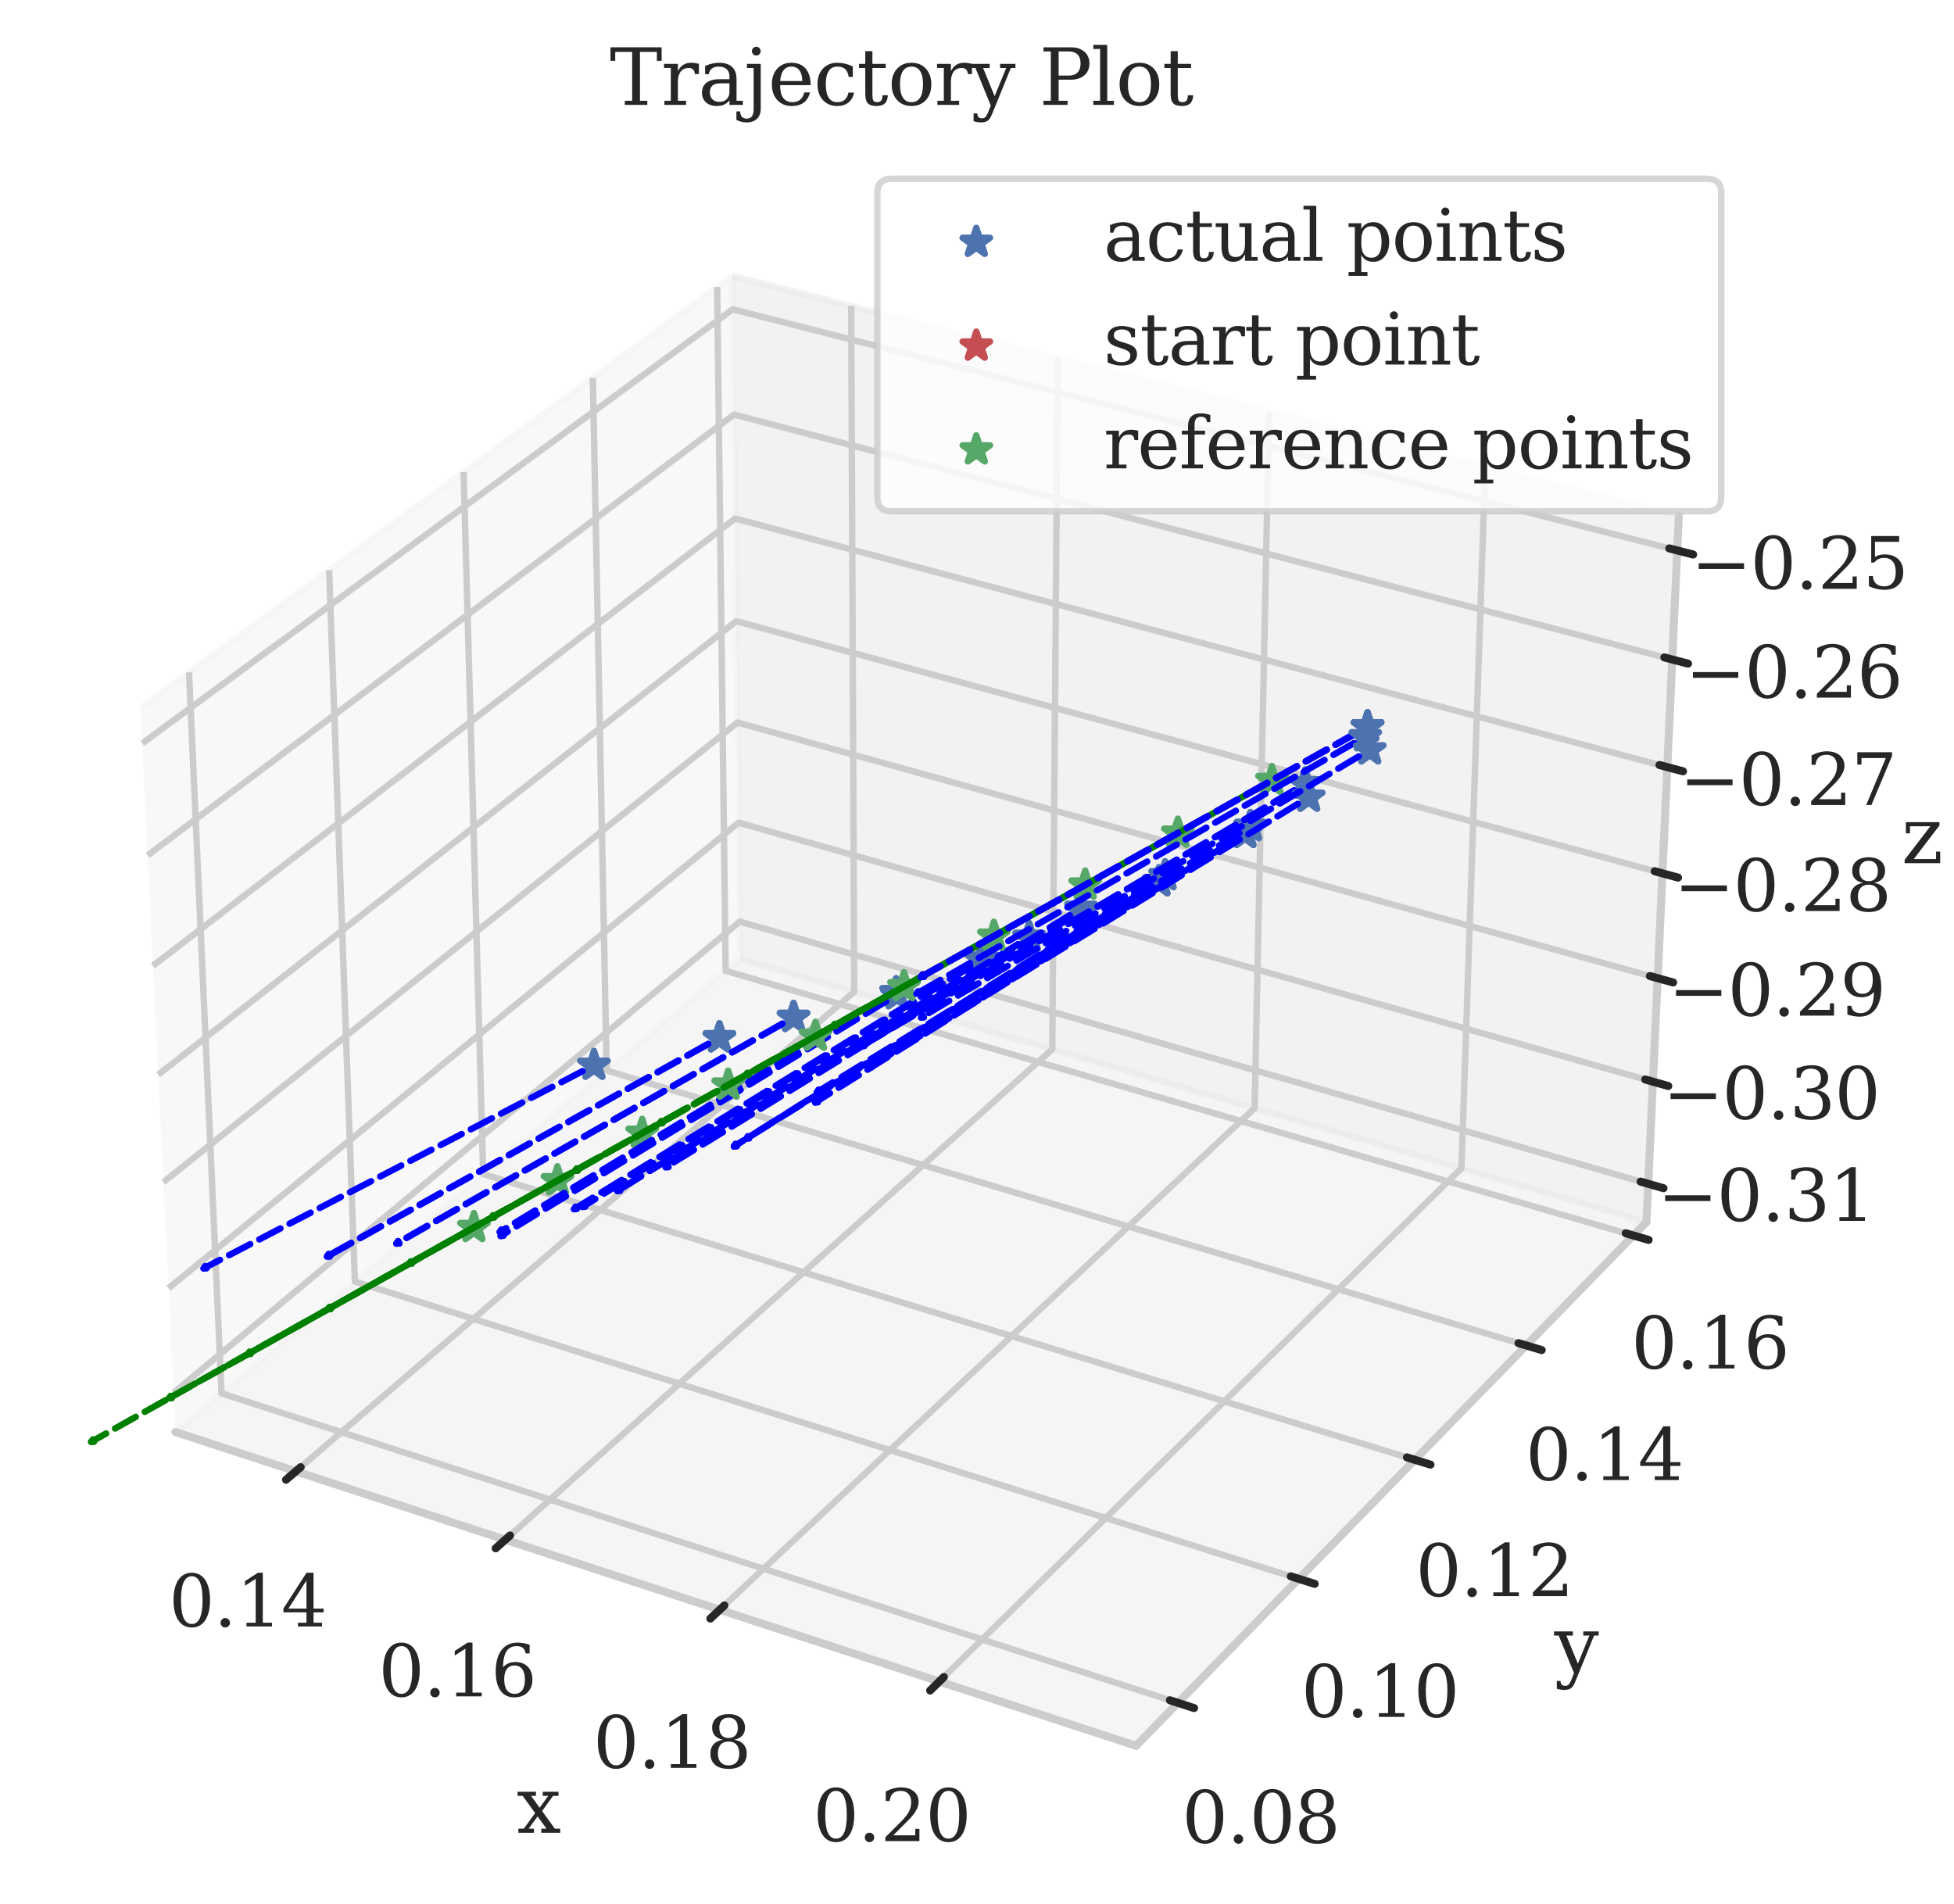 <?xml version="1.0" encoding="utf-8" standalone="no"?>
<!DOCTYPE svg PUBLIC "-//W3C//DTD SVG 1.1//EN"
  "http://www.w3.org/Graphics/SVG/1.1/DTD/svg11.dtd">
<svg xmlns:xlink="http://www.w3.org/1999/xlink" width="304.035pt" height="296.209pt" viewBox="0 0 304.035 296.209" xmlns="http://www.w3.org/2000/svg" version="1.1">
 <defs>
  <style type="text/css">*{stroke-linejoin: round; stroke-linecap: butt}</style>
 </defs>
 <g id="figure_1">
  <g id="patch_1">
   <path d="M 0 296.209 
L 304.035 296.209 
L 304.035 0 
L 0 0 
z
" style="fill: #ffffff"/>
  </g>
  <g id="patch_2">
   <path d="M 7.2 288.43 
L 273.312 288.43 
L 273.312 22.318 
L 7.2 22.318 
z
" style="fill: #ffffff"/>
  </g>
  <g id="pane3d_1">
   <g id="patch_3">
    <path d="M 27.293 222.815 
L 115.172 149.154 
L 113.951 42.92 
L 21.866 110.119 
" style="fill: #f2f2f2; opacity: 0.5; stroke: #f2f2f2; stroke-linejoin: miter"/>
   </g>
  </g>
  <g id="pane3d_2">
   <g id="patch_4">
    <path d="M 115.172 149.154 
L 256.186 190.141 
L 261.219 80.248 
L 113.951 42.92 
" style="fill: #e6e6e6; opacity: 0.5; stroke: #e6e6e6; stroke-linejoin: miter"/>
   </g>
  </g>
  <g id="pane3d_3">
   <g id="patch_5">
    <path d="M 27.293 222.815 
L 176.775 271.636 
L 256.186 190.141 
L 115.172 149.154 
" style="fill: #ececec; opacity: 0.5; stroke: #ececec; stroke-linejoin: miter"/>
   </g>
  </g>
  <g id="axis3d_1">
   <g id="line2d_1">
    <path d="M 27.293 222.815 
L 176.775 271.636 
" style="fill: none; stroke: #cccccc; stroke-width: 1.25; stroke-linecap: round"/>
   </g>
   <g id="text_1">
    <!-- x -->
    <g style="fill: #262626" transform="translate(80.389 285.166) scale(0.12 -0.12)">
     <defs>
      <path id="DejaVuSerif-78" d="M 1863 2028 
L 2559 2988 
L 2113 2988 
L 2113 3322 
L 3391 3322 
L 3391 2988 
L 2950 2988 
L 2059 1759 
L 3097 331 
L 3531 331 
L 3531 0 
L 1997 0 
L 1997 331 
L 2419 331 
L 1697 1325 
L 972 331 
L 1403 331 
L 1403 0 
L 141 0 
L 141 331 
L 581 331 
L 1497 1594 
L 488 2988 
L 78 2988 
L 78 3322 
L 1563 3322 
L 1563 2988 
L 1166 2988 
L 1863 2028 
z
" transform="scale(0.016)"/>
     </defs>
     <use xlink:href="#DejaVuSerif-78"/>
    </g>
   </g>
   <g id="Line3DCollection_1">
    <path d="M 46.024 228.933 
L 132.911 154.309 
L 132.442 47.607 
" style="fill: none; stroke: #cccccc"/>
    <path d="M 78.617 239.578 
L 163.729 163.267 
L 164.59 55.756 
" style="fill: none; stroke: #cccccc"/>
    <path d="M 111.982 250.475 
L 195.217 172.419 
L 197.469 64.089 
" style="fill: none; stroke: #cccccc"/>
    <path d="M 146.149 261.634 
L 227.397 181.773 
L 231.101 72.614 
" style="fill: none; stroke: #cccccc"/>
   </g>
   <g id="xtick_1">
    <g id="line2d_2">
     <path d="M 143.852 151.778 
" clip-path="url(#p10fdcef86d)" style="fill: none; stroke: #cccccc; stroke-linecap: round"/>
    </g>
    <g id="line2d_3">
     <path d="M 46.781 228.283 
L 44.508 230.236 
" style="fill: none; stroke: #262626; stroke-width: 1.25; stroke-linecap: round"/>
    </g>
    <g id="text_2">
     <!-- 0.14 -->
     <g style="fill: #262626" transform="translate(26.259 253.069) scale(0.11 -0.11)">
      <defs>
       <path id="DejaVuSerif-30" d="M 2034 219 
Q 2513 219 2750 744 
Q 2988 1269 2988 2328 
Q 2988 3391 2750 3916 
Q 2513 4441 2034 4441 
Q 1556 4441 1318 3916 
Q 1081 3391 1081 2328 
Q 1081 1269 1318 744 
Q 1556 219 2034 219 
z
M 2034 -91 
Q 1275 -91 848 546 
Q 422 1184 422 2328 
Q 422 3475 848 4112 
Q 1275 4750 2034 4750 
Q 2797 4750 3222 4112 
Q 3647 3475 3647 2328 
Q 3647 1184 3222 546 
Q 2797 -91 2034 -91 
z
" transform="scale(0.016)"/>
       <path id="DejaVuSerif-2e" d="M 603 325 
Q 603 500 722 622 
Q 841 744 1019 744 
Q 1191 744 1312 622 
Q 1434 500 1434 325 
Q 1434 153 1312 31 
Q 1191 -91 1019 -91 
Q 841 -91 722 29 
Q 603 150 603 325 
z
" transform="scale(0.016)"/>
       <path id="DejaVuSerif-31" d="M 909 0 
L 909 331 
L 1722 331 
L 1722 4213 
L 781 3603 
L 781 4013 
L 1919 4750 
L 2350 4750 
L 2350 331 
L 3163 331 
L 3163 0 
L 909 0 
z
" transform="scale(0.016)"/>
       <path id="DejaVuSerif-34" d="M 2234 1581 
L 2234 4063 
L 641 1581 
L 2234 1581 
z
M 3609 0 
L 1484 0 
L 1484 331 
L 2234 331 
L 2234 1247 
L 197 1247 
L 197 1588 
L 2241 4750 
L 2859 4750 
L 2859 1581 
L 3750 1581 
L 3750 1247 
L 2859 1247 
L 2859 331 
L 3609 331 
L 3609 0 
z
" transform="scale(0.016)"/>
      </defs>
      <use xlink:href="#DejaVuSerif-30"/>
      <use xlink:href="#DejaVuSerif-2e" x="63.623"/>
      <use xlink:href="#DejaVuSerif-31" x="95.41"/>
      <use xlink:href="#DejaVuSerif-34" x="159.033"/>
     </g>
    </g>
   </g>
   <g id="xtick_2">
    <g id="line2d_4">
     <path d="M 143.852 151.778 
" clip-path="url(#p10fdcef86d)" style="fill: none; stroke: #cccccc; stroke-linecap: round"/>
    </g>
    <g id="line2d_5">
     <path d="M 79.359 238.912 
L 77.129 240.911 
" style="fill: none; stroke: #262626; stroke-width: 1.25; stroke-linecap: round"/>
    </g>
    <g id="text_3">
     <!-- 0.16 -->
     <g style="fill: #262626" transform="translate(58.886 263.939) scale(0.11 -0.11)">
      <defs>
       <path id="DejaVuSerif-36" d="M 2094 219 
Q 2534 219 2771 542 
Q 3009 866 3009 1472 
Q 3009 2078 2771 2401 
Q 2534 2725 2094 2725 
Q 1647 2725 1412 2412 
Q 1178 2100 1178 1509 
Q 1178 888 1415 553 
Q 1653 219 2094 219 
z
M 1075 2569 
Q 1288 2803 1556 2918 
Q 1825 3034 2163 3034 
Q 2859 3034 3264 2615 
Q 3669 2197 3669 1472 
Q 3669 763 3233 336 
Q 2797 -91 2069 -91 
Q 1278 -91 853 498 
Q 428 1088 428 2181 
Q 428 3406 931 4078 
Q 1434 4750 2350 4750 
Q 2597 4750 2869 4703 
Q 3141 4656 3425 4563 
L 3425 3794 
L 3072 3794 
Q 3034 4109 2831 4275 
Q 2628 4441 2284 4441 
Q 1678 4441 1381 3981 
Q 1084 3522 1075 2569 
z
" transform="scale(0.016)"/>
      </defs>
      <use xlink:href="#DejaVuSerif-30"/>
      <use xlink:href="#DejaVuSerif-2e" x="63.623"/>
      <use xlink:href="#DejaVuSerif-31" x="95.41"/>
      <use xlink:href="#DejaVuSerif-36" x="159.033"/>
     </g>
    </g>
   </g>
   <g id="xtick_3">
    <g id="line2d_6">
     <path d="M 143.852 151.778 
" clip-path="url(#p10fdcef86d)" style="fill: none; stroke: #cccccc; stroke-linecap: round"/>
    </g>
    <g id="line2d_7">
     <path d="M 112.709 249.794 
L 110.526 251.84 
" style="fill: none; stroke: #262626; stroke-width: 1.25; stroke-linecap: round"/>
    </g>
    <g id="text_4">
     <!-- 0.18 -->
     <g style="fill: #262626" transform="translate(92.289 275.069) scale(0.11 -0.11)">
      <defs>
       <path id="DejaVuSerif-38" d="M 2981 1275 
Q 2981 1775 2732 2051 
Q 2484 2328 2034 2328 
Q 1584 2328 1336 2051 
Q 1088 1775 1088 1275 
Q 1088 772 1336 495 
Q 1584 219 2034 219 
Q 2484 219 2732 495 
Q 2981 772 2981 1275 
z
M 2853 3541 
Q 2853 3966 2637 4203 
Q 2422 4441 2034 4441 
Q 1650 4441 1433 4203 
Q 1216 3966 1216 3541 
Q 1216 3113 1433 2875 
Q 1650 2638 2034 2638 
Q 2422 2638 2637 2875 
Q 2853 3113 2853 3541 
z
M 2516 2484 
Q 3047 2413 3344 2092 
Q 3641 1772 3641 1275 
Q 3641 619 3225 264 
Q 2809 -91 2034 -91 
Q 1263 -91 845 264 
Q 428 619 428 1275 
Q 428 1772 725 2092 
Q 1022 2413 1556 2484 
Q 1084 2569 832 2842 
Q 581 3116 581 3541 
Q 581 4103 968 4426 
Q 1356 4750 2034 4750 
Q 2713 4750 3100 4426 
Q 3488 4103 3488 3541 
Q 3488 3116 3236 2842 
Q 2984 2569 2516 2484 
z
" transform="scale(0.016)"/>
      </defs>
      <use xlink:href="#DejaVuSerif-30"/>
      <use xlink:href="#DejaVuSerif-2e" x="63.623"/>
      <use xlink:href="#DejaVuSerif-31" x="95.41"/>
      <use xlink:href="#DejaVuSerif-38" x="159.033"/>
     </g>
    </g>
   </g>
   <g id="xtick_4">
    <g id="line2d_8">
     <path d="M 143.852 151.778 
" clip-path="url(#p10fdcef86d)" style="fill: none; stroke: #cccccc; stroke-linecap: round"/>
    </g>
    <g id="line2d_9">
     <path d="M 146.859 260.936 
L 144.727 263.032 
" style="fill: none; stroke: #262626; stroke-width: 1.25; stroke-linecap: round"/>
    </g>
    <g id="text_5">
     <!-- 0.20 -->
     <g style="fill: #262626" transform="translate(126.499 286.467) scale(0.11 -0.11)">
      <defs>
       <path id="DejaVuSerif-32" d="M 819 3553 
L 469 3553 
L 469 4384 
Q 803 4563 1142 4656 
Q 1481 4750 1806 4750 
Q 2534 4750 2956 4397 
Q 3378 4044 3378 3438 
Q 3378 2753 2422 1800 
Q 2347 1728 2309 1691 
L 1131 513 
L 3078 513 
L 3078 1088 
L 3444 1088 
L 3444 0 
L 434 0 
L 434 341 
L 1850 1753 
Q 2319 2222 2519 2614 
Q 2719 3006 2719 3438 
Q 2719 3909 2473 4175 
Q 2228 4441 1797 4441 
Q 1350 4441 1106 4219 
Q 863 3997 819 3553 
z
" transform="scale(0.016)"/>
      </defs>
      <use xlink:href="#DejaVuSerif-30"/>
      <use xlink:href="#DejaVuSerif-2e" x="63.623"/>
      <use xlink:href="#DejaVuSerif-32" x="95.41"/>
      <use xlink:href="#DejaVuSerif-30" x="159.033"/>
     </g>
    </g>
   </g>
  </g>
  <g id="axis3d_2">
   <g id="line2d_10">
    <path d="M 256.186 190.141 
L 176.775 271.636 
" style="fill: none; stroke: #cccccc; stroke-width: 1.25; stroke-linecap: round"/>
   </g>
   <g id="text_6">
    <!-- y -->
    <g style="fill: #262626" transform="translate(241.839 260.216) scale(0.12 -0.12)">
     <defs>
      <path id="DejaVuSerif-79" d="M 1381 -609 
L 1600 -56 
L 359 2988 
L -19 2988 
L -19 3322 
L 1509 3322 
L 1509 2988 
L 978 2988 
L 1913 703 
L 2847 2988 
L 2350 2988 
L 2350 3322 
L 3597 3322 
L 3597 2988 
L 3225 2988 
L 1703 -750 
Q 1547 -1138 1356 -1280 
Q 1166 -1422 819 -1422 
Q 672 -1422 517 -1397 
Q 363 -1372 206 -1325 
L 206 -691 
L 500 -691 
Q 519 -903 608 -995 
Q 697 -1088 884 -1088 
Q 1056 -1088 1161 -992 
Q 1266 -897 1381 -609 
z
" transform="scale(0.016)"/>
     </defs>
     <use xlink:href="#DejaVuSerif-79"/>
    </g>
   </g>
   <g id="Line3DCollection_2">
    <path d="M 29.412 104.613 
L 34.469 216.801 
L 183.286 264.955 
" style="fill: none; stroke: #cccccc"/>
    <path d="M 51.206 88.708 
L 55.221 199.406 
L 202.088 245.659 
" style="fill: none; stroke: #cccccc"/>
    <path d="M 72.133 73.436 
L 75.182 182.674 
L 220.137 227.137 
" style="fill: none; stroke: #cccccc"/>
    <path d="M 92.244 58.761 
L 94.397 166.568 
L 237.476 209.342 
" style="fill: none; stroke: #cccccc"/>
    <path d="M 111.585 44.647 
L 112.906 151.053 
L 254.147 192.233 
" style="fill: none; stroke: #cccccc"/>
   </g>
   <g id="xtick_5">
    <g id="line2d_11">
     <path d="M 143.852 151.778 
" clip-path="url(#p10fdcef86d)" style="fill: none; stroke: #cccccc; stroke-linecap: round"/>
    </g>
    <g id="line2d_12">
     <path d="M 182.032 264.549 
L 185.797 265.767 
" style="fill: none; stroke: #262626; stroke-width: 1.25; stroke-linecap: round"/>
    </g>
    <g id="text_7">
     <!-- 0.08 -->
     <g style="fill: #262626" transform="translate(183.907 286.721) scale(0.11 -0.11)">
      <use xlink:href="#DejaVuSerif-30"/>
      <use xlink:href="#DejaVuSerif-2e" x="63.623"/>
      <use xlink:href="#DejaVuSerif-30" x="95.41"/>
      <use xlink:href="#DejaVuSerif-38" x="159.033"/>
     </g>
    </g>
   </g>
   <g id="xtick_6">
    <g id="line2d_13">
     <path d="M 143.852 151.778 
" clip-path="url(#p10fdcef86d)" style="fill: none; stroke: #cccccc; stroke-linecap: round"/>
    </g>
    <g id="line2d_14">
     <path d="M 200.852 245.27 
L 204.564 246.439 
" style="fill: none; stroke: #262626; stroke-width: 1.25; stroke-linecap: round"/>
    </g>
    <g id="text_8">
     <!-- 0.10 -->
     <g style="fill: #262626" transform="translate(202.457 267.14) scale(0.11 -0.11)">
      <use xlink:href="#DejaVuSerif-30"/>
      <use xlink:href="#DejaVuSerif-2e" x="63.623"/>
      <use xlink:href="#DejaVuSerif-31" x="95.41"/>
      <use xlink:href="#DejaVuSerif-30" x="159.033"/>
     </g>
    </g>
   </g>
   <g id="xtick_7">
    <g id="line2d_15">
     <path d="M 143.852 151.778 
" clip-path="url(#p10fdcef86d)" style="fill: none; stroke: #cccccc; stroke-linecap: round"/>
    </g>
    <g id="line2d_16">
     <path d="M 218.918 226.763 
L 222.578 227.886 
" style="fill: none; stroke: #262626; stroke-width: 1.25; stroke-linecap: round"/>
    </g>
    <g id="text_9">
     <!-- 0.12 -->
     <g style="fill: #262626" transform="translate(220.263 248.344) scale(0.11 -0.11)">
      <use xlink:href="#DejaVuSerif-30"/>
      <use xlink:href="#DejaVuSerif-2e" x="63.623"/>
      <use xlink:href="#DejaVuSerif-31" x="95.41"/>
      <use xlink:href="#DejaVuSerif-32" x="159.033"/>
     </g>
    </g>
   </g>
   <g id="xtick_8">
    <g id="line2d_17">
     <path d="M 143.852 151.778 
" clip-path="url(#p10fdcef86d)" style="fill: none; stroke: #cccccc; stroke-linecap: round"/>
    </g>
    <g id="line2d_18">
     <path d="M 236.274 208.983 
L 239.883 210.062 
" style="fill: none; stroke: #262626; stroke-width: 1.25; stroke-linecap: round"/>
    </g>
    <g id="text_10">
     <!-- 0.14 -->
     <g style="fill: #262626" transform="translate(237.369 230.286) scale(0.11 -0.11)">
      <use xlink:href="#DejaVuSerif-30"/>
      <use xlink:href="#DejaVuSerif-2e" x="63.623"/>
      <use xlink:href="#DejaVuSerif-31" x="95.41"/>
      <use xlink:href="#DejaVuSerif-34" x="159.033"/>
     </g>
    </g>
   </g>
   <g id="xtick_9">
    <g id="line2d_19">
     <path d="M 143.852 151.778 
" clip-path="url(#p10fdcef86d)" style="fill: none; stroke: #cccccc; stroke-linecap: round"/>
    </g>
    <g id="line2d_20">
     <path d="M 252.962 191.888 
L 256.521 192.925 
" style="fill: none; stroke: #262626; stroke-width: 1.25; stroke-linecap: round"/>
    </g>
    <g id="text_11">
     <!-- 0.16 -->
     <g style="fill: #262626" transform="translate(253.815 212.925) scale(0.11 -0.11)">
      <use xlink:href="#DejaVuSerif-30"/>
      <use xlink:href="#DejaVuSerif-2e" x="63.623"/>
      <use xlink:href="#DejaVuSerif-31" x="95.41"/>
      <use xlink:href="#DejaVuSerif-36" x="159.033"/>
     </g>
    </g>
   </g>
  </g>
  <g id="axis3d_3">
   <g id="line2d_21">
    <path d="M 256.186 190.141 
L 261.219 80.248 
" style="fill: none; stroke: #cccccc; stroke-width: 1.25; stroke-linecap: round"/>
   </g>
   <g id="text_12">
    <!-- z -->
    <g style="fill: #262626" transform="translate(295.862 134.3) scale(0.12 -0.12)">
     <defs>
      <path id="DejaVuSerif-7a" d="M 256 0 
L 256 269 
L 2338 2988 
L 691 2988 
L 691 2413 
L 359 2413 
L 359 3322 
L 3078 3322 
L 3078 3053 
L 997 331 
L 2803 331 
L 2803 934 
L 3138 934 
L 3138 0 
L 256 0 
z
" transform="scale(0.016)"/>
     </defs>
     <use xlink:href="#DejaVuSerif-7a"/>
    </g>
   </g>
   <g id="Line3DCollection_3">
    <path d="M 256.459 184.193 
L 115.106 143.392 
L 27 216.726 
" style="fill: none; stroke: #cccccc"/>
    <path d="M 257.187 168.299 
L 114.929 128.003 
L 26.216 200.446 
" style="fill: none; stroke: #cccccc"/>
    <path d="M 257.924 152.198 
L 114.75 112.423 
L 25.422 183.947 
" style="fill: none; stroke: #cccccc"/>
    <path d="M 258.671 135.886 
L 114.568 96.649 
L 24.616 167.224 
" style="fill: none; stroke: #cccccc"/>
    <path d="M 259.428 119.359 
L 114.385 80.678 
L 23.8 150.272 
" style="fill: none; stroke: #cccccc"/>
    <path d="M 260.195 102.613 
L 114.199 64.504 
L 22.972 133.086 
" style="fill: none; stroke: #cccccc"/>
    <path d="M 260.972 85.644 
L 114.01 48.125 
L 22.133 115.661 
" style="fill: none; stroke: #cccccc"/>
   </g>
   <g id="xtick_10">
    <g id="line2d_22">
     <path d="M 143.852 151.778 
" style="fill: none; stroke: #cccccc; stroke-linecap: round"/>
    </g>
    <g id="line2d_23">
     <path d="M 255.272 183.851 
L 258.835 184.879 
" style="fill: none; stroke: #262626; stroke-width: 1.25; stroke-linecap: round"/>
    </g>
    <g id="text_13">
     <!-- −0.31 -->
     <g style="fill: #262626" transform="translate(257.896 189.958) scale(0.11 -0.11)">
      <defs>
       <path id="DejaVuSerif-2212" d="M 678 2259 
L 4684 2259 
L 4684 1753 
L 678 1753 
L 678 2259 
z
" transform="scale(0.016)"/>
       <path id="DejaVuSerif-33" d="M 622 4469 
Q 988 4606 1323 4678 
Q 1659 4750 1953 4750 
Q 2638 4750 3022 4454 
Q 3406 4159 3406 3634 
Q 3406 3213 3140 2930 
Q 2875 2647 2388 2547 
Q 2963 2466 3280 2130 
Q 3597 1794 3597 1259 
Q 3597 606 3158 257 
Q 2719 -91 1894 -91 
Q 1528 -91 1179 -12 
Q 831 66 488 225 
L 488 1131 
L 838 1131 
Q 869 681 1141 450 
Q 1413 219 1906 219 
Q 2384 219 2661 495 
Q 2938 772 2938 1253 
Q 2938 1803 2653 2086 
Q 2369 2369 1819 2369 
L 1522 2369 
L 1522 2688 
L 1678 2688 
Q 2225 2688 2498 2914 
Q 2772 3141 2772 3597 
Q 2772 4006 2547 4223 
Q 2322 4441 1900 4441 
Q 1478 4441 1245 4241 
Q 1013 4041 972 3647 
L 622 3647 
L 622 4469 
z
" transform="scale(0.016)"/>
      </defs>
      <use xlink:href="#DejaVuSerif-2212"/>
      <use xlink:href="#DejaVuSerif-30" x="83.789"/>
      <use xlink:href="#DejaVuSerif-2e" x="147.412"/>
      <use xlink:href="#DejaVuSerif-33" x="179.199"/>
      <use xlink:href="#DejaVuSerif-31" x="242.822"/>
     </g>
    </g>
   </g>
   <g id="xtick_11">
    <g id="line2d_24">
     <path d="M 143.852 151.778 
" style="fill: none; stroke: #cccccc; stroke-linecap: round"/>
    </g>
    <g id="line2d_25">
     <path d="M 255.992 167.961 
L 259.578 168.976 
" style="fill: none; stroke: #262626; stroke-width: 1.25; stroke-linecap: round"/>
    </g>
    <g id="text_14">
     <!-- −0.30 -->
     <g style="fill: #262626" transform="translate(258.739 174.095) scale(0.11 -0.11)">
      <use xlink:href="#DejaVuSerif-2212"/>
      <use xlink:href="#DejaVuSerif-30" x="83.789"/>
      <use xlink:href="#DejaVuSerif-2e" x="147.412"/>
      <use xlink:href="#DejaVuSerif-33" x="179.199"/>
      <use xlink:href="#DejaVuSerif-30" x="242.822"/>
     </g>
    </g>
   </g>
   <g id="xtick_12">
    <g id="line2d_26">
     <path d="M 143.852 151.778 
" style="fill: none; stroke: #cccccc; stroke-linecap: round"/>
    </g>
    <g id="line2d_27">
     <path d="M 256.721 151.864 
L 260.332 152.867 
" style="fill: none; stroke: #262626; stroke-width: 1.25; stroke-linecap: round"/>
    </g>
    <g id="text_15">
     <!-- −0.29 -->
     <g style="fill: #262626" transform="translate(259.594 158.027) scale(0.11 -0.11)">
      <defs>
       <path id="DejaVuSerif-39" d="M 2994 2091 
Q 2784 1856 2512 1740 
Q 2241 1625 1900 1625 
Q 1206 1625 804 2044 
Q 403 2463 403 3188 
Q 403 3897 839 4323 
Q 1275 4750 2003 4750 
Q 2794 4750 3217 4161 
Q 3641 3572 3641 2478 
Q 3641 1253 3137 581 
Q 2634 -91 1722 -91 
Q 1475 -91 1203 -44 
Q 931 3 647 97 
L 647 872 
L 997 872 
Q 1038 556 1241 387 
Q 1444 219 1784 219 
Q 2391 219 2687 676 
Q 2984 1134 2994 2091 
z
M 1978 4441 
Q 1534 4441 1298 4117 
Q 1063 3794 1063 3188 
Q 1063 2581 1298 2256 
Q 1534 1931 1978 1931 
Q 2422 1931 2658 2245 
Q 2894 2559 2894 3150 
Q 2894 3772 2656 4106 
Q 2419 4441 1978 4441 
z
" transform="scale(0.016)"/>
      </defs>
      <use xlink:href="#DejaVuSerif-2212"/>
      <use xlink:href="#DejaVuSerif-30" x="83.789"/>
      <use xlink:href="#DejaVuSerif-2e" x="147.412"/>
      <use xlink:href="#DejaVuSerif-32" x="179.199"/>
      <use xlink:href="#DejaVuSerif-39" x="242.822"/>
     </g>
    </g>
   </g>
   <g id="xtick_13">
    <g id="line2d_28">
     <path d="M 143.852 151.778 
" style="fill: none; stroke: #cccccc; stroke-linecap: round"/>
    </g>
    <g id="line2d_29">
     <path d="M 257.46 135.557 
L 261.095 136.546 
" style="fill: none; stroke: #262626; stroke-width: 1.25; stroke-linecap: round"/>
    </g>
    <g id="text_16">
     <!-- −0.28 -->
     <g style="fill: #262626" transform="translate(260.459 141.748) scale(0.11 -0.11)">
      <use xlink:href="#DejaVuSerif-2212"/>
      <use xlink:href="#DejaVuSerif-30" x="83.789"/>
      <use xlink:href="#DejaVuSerif-2e" x="147.412"/>
      <use xlink:href="#DejaVuSerif-32" x="179.199"/>
      <use xlink:href="#DejaVuSerif-38" x="242.822"/>
     </g>
    </g>
   </g>
   <g id="xtick_14">
    <g id="line2d_30">
     <path d="M 143.852 151.778 
" style="fill: none; stroke: #cccccc; stroke-linecap: round"/>
    </g>
    <g id="line2d_31">
     <path d="M 258.209 119.034 
L 261.869 120.01 
" style="fill: none; stroke: #262626; stroke-width: 1.25; stroke-linecap: round"/>
    </g>
    <g id="text_17">
     <!-- −0.27 -->
     <g style="fill: #262626" transform="translate(261.336 125.256) scale(0.11 -0.11)">
      <defs>
       <path id="DejaVuSerif-37" d="M 3609 4347 
L 1784 0 
L 1319 0 
L 3059 4153 
L 903 4153 
L 903 3578 
L 538 3578 
L 538 4666 
L 3609 4666 
L 3609 4347 
z
" transform="scale(0.016)"/>
      </defs>
      <use xlink:href="#DejaVuSerif-2212"/>
      <use xlink:href="#DejaVuSerif-30" x="83.789"/>
      <use xlink:href="#DejaVuSerif-2e" x="147.412"/>
      <use xlink:href="#DejaVuSerif-32" x="179.199"/>
      <use xlink:href="#DejaVuSerif-37" x="242.822"/>
     </g>
    </g>
   </g>
   <g id="xtick_15">
    <g id="line2d_32">
     <path d="M 143.852 151.778 
" style="fill: none; stroke: #cccccc; stroke-linecap: round"/>
    </g>
    <g id="line2d_33">
     <path d="M 258.967 102.293 
L 262.652 103.255 
" style="fill: none; stroke: #262626; stroke-width: 1.25; stroke-linecap: round"/>
    </g>
    <g id="text_18">
     <!-- −0.26 -->
     <g style="fill: #262626" transform="translate(262.225 108.546) scale(0.11 -0.11)">
      <use xlink:href="#DejaVuSerif-2212"/>
      <use xlink:href="#DejaVuSerif-30" x="83.789"/>
      <use xlink:href="#DejaVuSerif-2e" x="147.412"/>
      <use xlink:href="#DejaVuSerif-32" x="179.199"/>
      <use xlink:href="#DejaVuSerif-36" x="242.822"/>
     </g>
    </g>
   </g>
   <g id="xtick_16">
    <g id="line2d_34">
     <path d="M 143.852 151.778 
" style="fill: none; stroke: #cccccc; stroke-linecap: round"/>
    </g>
    <g id="line2d_35">
     <path d="M 259.736 85.328 
L 263.446 86.275 
" style="fill: none; stroke: #262626; stroke-width: 1.25; stroke-linecap: round"/>
    </g>
    <g id="text_19">
     <!-- −0.25 -->
     <g style="fill: #262626" transform="translate(263.125 91.613) scale(0.11 -0.11)">
      <defs>
       <path id="DejaVuSerif-35" d="M 3219 4666 
L 3219 4153 
L 1081 4153 
L 1081 2816 
Q 1244 2928 1461 2984 
Q 1678 3041 1947 3041 
Q 2703 3041 3140 2622 
Q 3578 2203 3578 1478 
Q 3578 738 3136 323 
Q 2694 -91 1894 -91 
Q 1572 -91 1234 -12 
Q 897 66 544 225 
L 544 1131 
L 897 1131 
Q 925 688 1179 453 
Q 1434 219 1894 219 
Q 2388 219 2653 544 
Q 2919 869 2919 1478 
Q 2919 2084 2655 2407 
Q 2391 2731 1894 2731 
Q 1613 2731 1398 2631 
Q 1184 2531 1019 2322 
L 750 2322 
L 750 4666 
L 3219 4666 
z
" transform="scale(0.016)"/>
      </defs>
      <use xlink:href="#DejaVuSerif-2212"/>
      <use xlink:href="#DejaVuSerif-30" x="83.789"/>
      <use xlink:href="#DejaVuSerif-2e" x="147.412"/>
      <use xlink:href="#DejaVuSerif-32" x="179.199"/>
      <use xlink:href="#DejaVuSerif-35" x="242.822"/>
     </g>
    </g>
   </g>
  </g>
  <g id="axes_1">
   <g id="Path3DCollection_1">
    <defs>
     <path id="m103e301ce2" d="M 0 -2.236 
L -0.502 -0.691 
L -2.127 -0.691 
L -0.812 0.264 
L -1.314 1.809 
L -0 0.854 
L 1.314 1.809 
L 0.812 0.264 
L 2.127 -0.691 
L 0.502 -0.691 
z
" style="stroke: #4c72b0"/>
    </defs>
    <g clip-path="url(#p10fdcef86d)">
     <use xlink:href="#m103e301ce2" x="92.414" y="165.743" style="fill: #4c72b0; stroke: #4c72b0"/>
    </g>
   </g>
   <g id="patch_6">
    <path d="M 90.643 166.665 
Q 60.665 182.269 31.679 197.357 
" clip-path="url(#p10fdcef86d)" style="fill: none; stroke-dasharray: 3.7,1.6; stroke-dashoffset: 0; stroke: #0000ff; stroke-linecap: round"/>
    <path d="M 32.126 197.35 
L 31.679 197.357 
L 31.941 196.995 
L 32.126 197.35 
z
" clip-path="url(#p10fdcef86d)" style="fill: #4c72b0; stroke-dasharray: 3.7,1.6; stroke-dashoffset: 0; stroke: #0000ff; stroke-linecap: round"/>
   </g>
   <g id="Path3DCollection_2">
    <defs>
     <path id="md8d98a832d" d="M 0 -2.236 
L -0.502 -0.691 
L -2.127 -0.691 
L -0.812 0.264 
L -1.314 1.809 
L -0 0.854 
L 1.314 1.809 
L 0.812 0.264 
L 2.127 -0.691 
L 0.502 -0.691 
z
" style="stroke: #55a868"/>
    </defs>
    <g clip-path="url(#p10fdcef86d)">
     <use xlink:href="#md8d98a832d" x="73.739" y="190.984" style="fill: #55a868; stroke: #55a868"/>
    </g>
   </g>
   <g id="patch_7">
    <path d="M 71.994 191.961 
Q 42.606 208.425 14.193 224.342 
" clip-path="url(#p10fdcef86d)" style="fill: none; stroke-dasharray: 3.7,1.6; stroke-dashoffset: 0; stroke: #008000; stroke-linecap: round"/>
    <path d="M 14.64 224.321 
L 14.193 224.342 
L 14.444 223.972 
L 14.64 224.321 
z
" clip-path="url(#p10fdcef86d)" style="fill: #4c72b0; stroke-dasharray: 3.7,1.6; stroke-dashoffset: 0; stroke: #008000; stroke-linecap: round"/>
   </g>
   <g id="text_20">
    <!-- Trajectory Plot -->
    <g style="fill: #262626" transform="translate(94.87 16.318) scale(0.12 -0.12)">
     <defs>
      <path id="DejaVuSerif-54" d="M 1222 0 
L 1222 331 
L 1819 331 
L 1819 4294 
L 447 4294 
L 447 3566 
L 63 3566 
L 63 4666 
L 4206 4666 
L 4206 3566 
L 3822 3566 
L 3822 4294 
L 2450 4294 
L 2450 331 
L 3047 331 
L 3047 0 
L 1222 0 
z
" transform="scale(0.016)"/>
      <path id="DejaVuSerif-72" d="M 3059 3328 
L 3059 2497 
L 2728 2497 
Q 2713 2744 2591 2866 
Q 2469 2988 2234 2988 
Q 1809 2988 1582 2694 
Q 1356 2400 1356 1850 
L 1356 331 
L 2022 331 
L 2022 0 
L 263 0 
L 263 331 
L 781 331 
L 781 2994 
L 231 2994 
L 231 3322 
L 1356 3322 
L 1356 2731 
Q 1525 3078 1790 3245 
Q 2056 3413 2438 3413 
Q 2578 3413 2733 3391 
Q 2888 3369 3059 3328 
z
" transform="scale(0.016)"/>
      <path id="DejaVuSerif-61" d="M 2547 1044 
L 2547 1747 
L 1806 1747 
Q 1378 1747 1168 1562 
Q 959 1378 959 997 
Q 959 650 1171 447 
Q 1384 244 1747 244 
Q 2106 244 2326 466 
Q 2547 688 2547 1044 
z
M 3122 2075 
L 3122 331 
L 3634 331 
L 3634 0 
L 2547 0 
L 2547 359 
Q 2356 128 2106 18 
Q 1856 -91 1522 -91 
Q 969 -91 644 203 
Q 319 497 319 997 
Q 319 1513 691 1797 
Q 1063 2081 1741 2081 
L 2547 2081 
L 2547 2309 
Q 2547 2688 2317 2895 
Q 2088 3103 1672 3103 
Q 1328 3103 1125 2947 
Q 922 2791 872 2484 
L 575 2484 
L 575 3156 
Q 875 3284 1158 3348 
Q 1441 3413 1709 3413 
Q 2400 3413 2761 3070 
Q 3122 2728 3122 2075 
z
" transform="scale(0.016)"/>
      <path id="DejaVuSerif-6a" d="M 641 4353 
Q 641 4497 745 4603 
Q 850 4709 997 4709 
Q 1141 4709 1245 4603 
Q 1350 4497 1350 4353 
Q 1350 4206 1248 4103 
Q 1147 4000 997 4000 
Q 850 4000 745 4103 
Q 641 4206 641 4353 
z
M 781 2988 
L 238 2988 
L 238 3322 
L 1356 3322 
L 1356 -325 
Q 1356 -838 1051 -1130 
Q 747 -1422 213 -1422 
Q -13 -1422 -217 -1370 
Q -422 -1319 -616 -1216 
L -616 -531 
L -319 -531 
Q -297 -831 -164 -972 
Q -31 -1113 225 -1113 
Q 509 -1113 645 -920 
Q 781 -728 781 -325 
L 781 2988 
z
" transform="scale(0.016)"/>
      <path id="DejaVuSerif-65" d="M 3469 1600 
L 991 1600 
L 991 1575 
Q 991 903 1244 561 
Q 1497 219 1991 219 
Q 2369 219 2611 417 
Q 2853 616 2950 1006 
L 3413 1006 
Q 3275 459 2904 184 
Q 2534 -91 1931 -91 
Q 1203 -91 761 389 
Q 319 869 319 1663 
Q 319 2450 753 2931 
Q 1188 3413 1894 3413 
Q 2647 3413 3050 2948 
Q 3453 2484 3469 1600 
z
M 2791 1931 
Q 2772 2513 2545 2808 
Q 2319 3103 1894 3103 
Q 1497 3103 1269 2806 
Q 1041 2509 991 1931 
L 2791 1931 
z
" transform="scale(0.016)"/>
      <path id="DejaVuSerif-63" d="M 3291 997 
Q 3169 466 2822 187 
Q 2475 -91 1925 -91 
Q 1200 -91 759 389 
Q 319 869 319 1663 
Q 319 2459 759 2936 
Q 1200 3413 1925 3413 
Q 2241 3413 2553 3339 
Q 2866 3266 3181 3116 
L 3181 2266 
L 2847 2266 
Q 2781 2703 2561 2903 
Q 2341 3103 1931 3103 
Q 1466 3103 1228 2742 
Q 991 2381 991 1663 
Q 991 944 1227 581 
Q 1463 219 1931 219 
Q 2303 219 2525 412 
Q 2747 606 2828 997 
L 3291 997 
z
" transform="scale(0.016)"/>
      <path id="DejaVuSerif-74" d="M 691 2988 
L 184 2988 
L 184 3322 
L 691 3322 
L 691 4353 
L 1269 4353 
L 1269 3322 
L 2350 3322 
L 2350 2988 
L 1269 2988 
L 1269 878 
Q 1269 456 1350 337 
Q 1431 219 1650 219 
Q 1875 219 1978 351 
Q 2081 484 2088 781 
L 2522 781 
Q 2497 328 2275 118 
Q 2053 -91 1600 -91 
Q 1103 -91 897 129 
Q 691 350 691 878 
L 691 2988 
z
" transform="scale(0.016)"/>
      <path id="DejaVuSerif-6f" d="M 1925 219 
Q 2388 219 2623 584 
Q 2859 950 2859 1663 
Q 2859 2375 2623 2739 
Q 2388 3103 1925 3103 
Q 1463 3103 1227 2739 
Q 991 2375 991 1663 
Q 991 950 1228 584 
Q 1466 219 1925 219 
z
M 1925 -91 
Q 1200 -91 759 389 
Q 319 869 319 1663 
Q 319 2456 758 2934 
Q 1197 3413 1925 3413 
Q 2653 3413 3092 2934 
Q 3531 2456 3531 1663 
Q 3531 869 3092 389 
Q 2653 -91 1925 -91 
z
" transform="scale(0.016)"/>
      <path id="DejaVuSerif-20" transform="scale(0.016)"/>
      <path id="DejaVuSerif-50" d="M 1581 2375 
L 2406 2375 
Q 2872 2375 3115 2626 
Q 3359 2878 3359 3353 
Q 3359 3831 3115 4081 
Q 2872 4331 2406 4331 
L 1581 4331 
L 1581 2375 
z
M 353 0 
L 353 331 
L 947 331 
L 947 4331 
L 353 4331 
L 353 4666 
L 2559 4666 
Q 3259 4666 3668 4311 
Q 4078 3956 4078 3353 
Q 4078 2753 3668 2397 
Q 3259 2041 2559 2041 
L 1581 2041 
L 1581 331 
L 2303 331 
L 2303 0 
L 353 0 
z
" transform="scale(0.016)"/>
      <path id="DejaVuSerif-6c" d="M 1313 331 
L 1856 331 
L 1856 0 
L 184 0 
L 184 331 
L 738 331 
L 738 4531 
L 184 4531 
L 184 4863 
L 1313 4863 
L 1313 331 
z
" transform="scale(0.016)"/>
     </defs>
     <use xlink:href="#DejaVuSerif-54"/>
     <use xlink:href="#DejaVuSerif-72" x="66.699"/>
     <use xlink:href="#DejaVuSerif-61" x="114.502"/>
     <use xlink:href="#DejaVuSerif-6a" x="174.121"/>
     <use xlink:href="#DejaVuSerif-65" x="205.127"/>
     <use xlink:href="#DejaVuSerif-63" x="264.307"/>
     <use xlink:href="#DejaVuSerif-74" x="320.312"/>
     <use xlink:href="#DejaVuSerif-6f" x="360.498"/>
     <use xlink:href="#DejaVuSerif-72" x="420.703"/>
     <use xlink:href="#DejaVuSerif-79" x="468.506"/>
     <use xlink:href="#DejaVuSerif-20" x="525"/>
     <use xlink:href="#DejaVuSerif-50" x="556.787"/>
     <use xlink:href="#DejaVuSerif-6c" x="624.072"/>
     <use xlink:href="#DejaVuSerif-6f" x="656.055"/>
     <use xlink:href="#DejaVuSerif-74" x="716.26"/>
    </g>
   </g>
   <g id="Path3DCollection_3">
    <g clip-path="url(#p10fdcef86d)">
     <use xlink:href="#m103e301ce2" x="111.94" y="161.46" style="fill: #4c72b0; stroke: #4c72b0"/>
    </g>
   </g>
   <g id="patch_8">
    <path d="M 110.192 162.435 
Q 80.048 179.24 50.882 195.501 
" clip-path="url(#p10fdcef86d)" style="fill: none; stroke-dasharray: 3.7,1.6; stroke-dashoffset: 0; stroke: #0000ff; stroke-linecap: round"/>
    <path d="M 51.328 195.481 
L 50.882 195.501 
L 51.134 195.131 
L 51.328 195.481 
z
" clip-path="url(#p10fdcef86d)" style="fill: #4c72b0; stroke-dasharray: 3.7,1.6; stroke-dashoffset: 0; stroke: #0000ff; stroke-linecap: round"/>
   </g>
   <g id="Path3DCollection_4">
    <g clip-path="url(#p10fdcef86d)">
     <use xlink:href="#m103e301ce2" x="111.94" y="161.46" style="fill: #4c72b0; stroke: #4c72b0"/>
    </g>
   </g>
   <g id="patch_9">
    <path d="M 110.192 162.435 
Q 80.048 179.24 50.882 195.501 
" clip-path="url(#p10fdcef86d)" style="fill: none; stroke-dasharray: 3.7,1.6; stroke-dashoffset: 0; stroke: #0000ff; stroke-linecap: round"/>
    <path d="M 51.328 195.481 
L 50.882 195.501 
L 51.134 195.131 
L 51.328 195.481 
z
" clip-path="url(#p10fdcef86d)" style="fill: #4c72b0; stroke-dasharray: 3.7,1.6; stroke-dashoffset: 0; stroke: #0000ff; stroke-linecap: round"/>
   </g>
   <g id="legend_1">
    <g id="patch_10">
     <path d="M 138.71 79.556 
L 265.612 79.556 
Q 267.812 79.556 267.812 77.356 
L 267.812 30.018 
Q 267.812 27.818 265.612 27.818 
L 138.71 27.818 
Q 136.51 27.818 136.51 30.018 
L 136.51 77.356 
Q 136.51 79.556 138.71 79.556 
z
" style="fill: #ffffff; opacity: 0.8; stroke: #cccccc; stroke-linejoin: miter"/>
    </g>
    <g id="Path3DCollection_5">
     <g>
      <use xlink:href="#m103e301ce2" x="151.91" y="37.689" style="fill: #4c72b0; stroke: #4c72b0"/>
     </g>
    </g>
    <g id="text_21">
     <!-- actual points -->
     <g style="fill: #262626" transform="translate(171.71 40.576) scale(0.11 -0.11)">
      <defs>
       <path id="DejaVuSerif-75" d="M 2266 3322 
L 3341 3322 
L 3341 331 
L 3884 331 
L 3884 0 
L 2766 0 
L 2766 588 
Q 2606 256 2353 82 
Q 2100 -91 1766 -91 
Q 1213 -91 952 223 
Q 691 538 691 1209 
L 691 2988 
L 172 2988 
L 172 3322 
L 1269 3322 
L 1269 1388 
Q 1269 781 1417 556 
Q 1566 331 1947 331 
Q 2347 331 2556 625 
Q 2766 919 2766 1478 
L 2766 2988 
L 2266 2988 
L 2266 3322 
z
" transform="scale(0.016)"/>
       <path id="DejaVuSerif-70" d="M 1313 1825 
L 1313 1497 
Q 1313 897 1542 583 
Q 1772 269 2209 269 
Q 2650 269 2876 622 
Q 3103 975 3103 1663 
Q 3103 2353 2876 2703 
Q 2650 3053 2209 3053 
Q 1772 3053 1542 2737 
Q 1313 2422 1313 1825 
z
M 738 2988 
L 184 2988 
L 184 3322 
L 1313 3322 
L 1313 2803 
Q 1481 3116 1742 3264 
Q 2003 3413 2388 3413 
Q 3000 3413 3387 2928 
Q 3775 2444 3775 1663 
Q 3775 881 3387 395 
Q 3000 -91 2388 -91 
Q 2003 -91 1742 57 
Q 1481 206 1313 519 
L 1313 -997 
L 1856 -997 
L 1856 -1331 
L 184 -1331 
L 184 -997 
L 738 -997 
L 738 2988 
z
" transform="scale(0.016)"/>
       <path id="DejaVuSerif-69" d="M 622 4353 
Q 622 4497 726 4603 
Q 831 4709 978 4709 
Q 1122 4709 1226 4603 
Q 1331 4497 1331 4353 
Q 1331 4206 1228 4103 
Q 1125 4000 978 4000 
Q 831 4000 726 4103 
Q 622 4206 622 4353 
z
M 1356 331 
L 1900 331 
L 1900 0 
L 231 0 
L 231 331 
L 781 331 
L 781 2988 
L 231 2988 
L 231 3322 
L 1356 3322 
L 1356 331 
z
" transform="scale(0.016)"/>
       <path id="DejaVuSerif-6e" d="M 263 0 
L 263 331 
L 781 331 
L 781 2988 
L 231 2988 
L 231 3322 
L 1356 3322 
L 1356 2731 
Q 1516 3069 1770 3241 
Q 2025 3413 2363 3413 
Q 2913 3413 3172 3097 
Q 3431 2781 3431 2113 
L 3431 331 
L 3944 331 
L 3944 0 
L 2356 0 
L 2356 331 
L 2853 331 
L 2853 1931 
Q 2853 2541 2703 2767 
Q 2553 2994 2175 2994 
Q 1775 2994 1565 2701 
Q 1356 2409 1356 1850 
L 1356 331 
L 1856 331 
L 1856 0 
L 263 0 
z
" transform="scale(0.016)"/>
       <path id="DejaVuSerif-73" d="M 359 184 
L 359 959 
L 691 959 
Q 703 588 923 403 
Q 1144 219 1575 219 
Q 1963 219 2166 364 
Q 2369 509 2369 788 
Q 2369 1006 2220 1140 
Q 2072 1275 1594 1428 
L 1178 1569 
Q 750 1706 558 1912 
Q 366 2119 366 2438 
Q 366 2894 700 3153 
Q 1034 3413 1625 3413 
Q 1888 3413 2178 3344 
Q 2469 3275 2778 3144 
L 2778 2419 
L 2447 2419 
Q 2434 2741 2221 2922 
Q 2009 3103 1644 3103 
Q 1281 3103 1095 2975 
Q 909 2847 909 2591 
Q 909 2381 1050 2254 
Q 1191 2128 1613 1997 
L 2069 1856 
Q 2541 1709 2748 1489 
Q 2956 1269 2956 922 
Q 2956 450 2595 179 
Q 2234 -91 1600 -91 
Q 1278 -91 972 -22 
Q 666 47 359 184 
z
" transform="scale(0.016)"/>
      </defs>
      <use xlink:href="#DejaVuSerif-61"/>
      <use xlink:href="#DejaVuSerif-63" x="59.619"/>
      <use xlink:href="#DejaVuSerif-74" x="115.625"/>
      <use xlink:href="#DejaVuSerif-75" x="155.811"/>
      <use xlink:href="#DejaVuSerif-61" x="220.215"/>
      <use xlink:href="#DejaVuSerif-6c" x="279.834"/>
      <use xlink:href="#DejaVuSerif-20" x="311.816"/>
      <use xlink:href="#DejaVuSerif-70" x="343.604"/>
      <use xlink:href="#DejaVuSerif-6f" x="407.617"/>
      <use xlink:href="#DejaVuSerif-69" x="467.822"/>
      <use xlink:href="#DejaVuSerif-6e" x="499.805"/>
      <use xlink:href="#DejaVuSerif-74" x="564.209"/>
      <use xlink:href="#DejaVuSerif-73" x="604.395"/>
     </g>
    </g>
    <g id="Path3DCollection_6">
     <defs>
      <path id="m3c601f6223" d="M 0 -2.236 
L -0.502 -0.691 
L -2.127 -0.691 
L -0.812 0.264 
L -1.314 1.809 
L -0 0.854 
L 1.314 1.809 
L 0.812 0.264 
L 2.127 -0.691 
L 0.502 -0.691 
z
" style="stroke: #c44e52"/>
     </defs>
     <g>
      <use xlink:href="#m3c601f6223" x="151.91" y="53.835" style="fill: #c44e52; stroke: #c44e52"/>
     </g>
    </g>
    <g id="text_22">
     <!-- start point -->
     <g style="fill: #262626" transform="translate(171.71 56.722) scale(0.11 -0.11)">
      <use xlink:href="#DejaVuSerif-73"/>
      <use xlink:href="#DejaVuSerif-74" x="51.318"/>
      <use xlink:href="#DejaVuSerif-61" x="91.504"/>
      <use xlink:href="#DejaVuSerif-72" x="151.123"/>
      <use xlink:href="#DejaVuSerif-74" x="198.926"/>
      <use xlink:href="#DejaVuSerif-20" x="239.111"/>
      <use xlink:href="#DejaVuSerif-70" x="270.898"/>
      <use xlink:href="#DejaVuSerif-6f" x="334.912"/>
      <use xlink:href="#DejaVuSerif-69" x="395.117"/>
      <use xlink:href="#DejaVuSerif-6e" x="427.1"/>
      <use xlink:href="#DejaVuSerif-74" x="491.504"/>
     </g>
    </g>
    <g id="Path3DCollection_7">
     <g>
      <use xlink:href="#md8d98a832d" x="151.91" y="69.981" style="fill: #55a868; stroke: #55a868"/>
     </g>
    </g>
    <g id="text_23">
     <!-- reference points -->
     <g style="fill: #262626" transform="translate(171.71 72.868) scale(0.11 -0.11)">
      <defs>
       <path id="DejaVuSerif-66" d="M 2753 4078 
L 2450 4078 
Q 2447 4313 2317 4434 
Q 2188 4556 1941 4556 
Q 1619 4556 1487 4379 
Q 1356 4203 1356 3750 
L 1356 3322 
L 2284 3322 
L 2284 2988 
L 1356 2988 
L 1356 331 
L 2094 331 
L 2094 0 
L 231 0 
L 231 331 
L 781 331 
L 781 2988 
L 231 2988 
L 231 3322 
L 781 3322 
L 781 3738 
Q 781 4294 1070 4578 
Q 1359 4863 1919 4863 
Q 2128 4863 2337 4825 
Q 2547 4788 2753 4709 
L 2753 4078 
z
" transform="scale(0.016)"/>
      </defs>
      <use xlink:href="#DejaVuSerif-72"/>
      <use xlink:href="#DejaVuSerif-65" x="47.803"/>
      <use xlink:href="#DejaVuSerif-66" x="106.982"/>
      <use xlink:href="#DejaVuSerif-65" x="143.994"/>
      <use xlink:href="#DejaVuSerif-72" x="203.174"/>
      <use xlink:href="#DejaVuSerif-65" x="250.977"/>
      <use xlink:href="#DejaVuSerif-6e" x="310.156"/>
      <use xlink:href="#DejaVuSerif-63" x="374.561"/>
      <use xlink:href="#DejaVuSerif-65" x="430.566"/>
      <use xlink:href="#DejaVuSerif-20" x="489.746"/>
      <use xlink:href="#DejaVuSerif-70" x="521.533"/>
      <use xlink:href="#DejaVuSerif-6f" x="585.547"/>
      <use xlink:href="#DejaVuSerif-69" x="645.752"/>
      <use xlink:href="#DejaVuSerif-6e" x="677.734"/>
      <use xlink:href="#DejaVuSerif-74" x="742.139"/>
      <use xlink:href="#DejaVuSerif-73" x="782.324"/>
     </g>
    </g>
   </g>
   <g id="Path3DCollection_8">
    <g clip-path="url(#p10fdcef86d)">
     <use xlink:href="#md8d98a832d" x="86.735" y="183.703" style="fill: #55a868; stroke: #55a868"/>
    </g>
   </g>
   <g id="patch_11">
    <path d="M 84.989 184.681 
Q 55.153 201.395 26.293 217.563 
" clip-path="url(#p10fdcef86d)" style="fill: none; stroke-dasharray: 3.7,1.6; stroke-dashoffset: 0; stroke: #008000; stroke-linecap: round"/>
    <path d="M 26.74 217.542 
L 26.293 217.563 
L 26.545 217.193 
L 26.74 217.542 
z
" clip-path="url(#p10fdcef86d)" style="fill: #4c72b0; stroke-dasharray: 3.7,1.6; stroke-dashoffset: 0; stroke: #008000; stroke-linecap: round"/>
   </g>
   <g id="Path3DCollection_9">
    <g clip-path="url(#p10fdcef86d)">
     <use xlink:href="#m103e301ce2" x="123.473" y="158.29" style="fill: #4c72b0; stroke: #4c72b0"/>
    </g>
   </g>
   <g id="patch_12">
    <path d="M 121.737 159.279 
Q 91.229 176.661 61.692 193.488 
" clip-path="url(#p10fdcef86d)" style="fill: none; stroke-dasharray: 3.7,1.6; stroke-dashoffset: 0; stroke: #0000ff; stroke-linecap: round"/>
    <path d="M 62.138 193.464 
L 61.692 193.488 
L 61.94 193.117 
L 62.138 193.464 
z
" clip-path="url(#p10fdcef86d)" style="fill: #4c72b0; stroke-dasharray: 3.7,1.6; stroke-dashoffset: 0; stroke: #0000ff; stroke-linecap: round"/>
   </g>
   <g id="Path3DCollection_10">
    <g clip-path="url(#p10fdcef86d)">
     <use xlink:href="#m103e301ce2" x="123.473" y="158.29" style="fill: #4c72b0; stroke: #4c72b0"/>
    </g>
   </g>
   <g id="patch_13">
    <path d="M 121.737 159.279 
Q 91.229 176.661 61.692 193.488 
" clip-path="url(#p10fdcef86d)" style="fill: none; stroke-dasharray: 3.7,1.6; stroke-dashoffset: 0; stroke: #0000ff; stroke-linecap: round"/>
    <path d="M 62.138 193.464 
L 61.692 193.488 
L 61.94 193.117 
L 62.138 193.464 
z
" clip-path="url(#p10fdcef86d)" style="fill: #4c72b0; stroke-dasharray: 3.7,1.6; stroke-dashoffset: 0; stroke: #0000ff; stroke-linecap: round"/>
   </g>
   <g id="Path3DCollection_11">
    <g clip-path="url(#p10fdcef86d)">
     <use xlink:href="#md8d98a832d" x="99.921" y="176.316" style="fill: #55a868; stroke: #55a868"/>
    </g>
   </g>
   <g id="patch_14">
    <path d="M 98.173 177.295 
Q 67.885 194.263 38.572 210.684 
" clip-path="url(#p10fdcef86d)" style="fill: none; stroke-dasharray: 3.7,1.6; stroke-dashoffset: 0; stroke: #008000; stroke-linecap: round"/>
    <path d="M 39.019 210.663 
L 38.572 210.684 
L 38.823 210.314 
L 39.019 210.663 
z
" clip-path="url(#p10fdcef86d)" style="fill: #4c72b0; stroke-dasharray: 3.7,1.6; stroke-dashoffset: 0; stroke: #008000; stroke-linecap: round"/>
   </g>
   <g id="Path3DCollection_12">
    <g clip-path="url(#p10fdcef86d)">
     <use xlink:href="#m103e301ce2" x="139.43" y="154.433" style="fill: #4c72b0; stroke: #4c72b0"/>
    </g>
   </g>
   <g id="patch_15">
    <path d="M 137.722 155.465 
Q 107.261 173.867 77.756 191.69 
" clip-path="url(#p10fdcef86d)" style="fill: none; stroke-dasharray: 3.7,1.6; stroke-dashoffset: 0; stroke: #0000ff; stroke-linecap: round"/>
    <path d="M 78.202 191.654 
L 77.756 191.69 
L 77.995 191.312 
L 78.202 191.654 
z
" clip-path="url(#p10fdcef86d)" style="fill: #4c72b0; stroke-dasharray: 3.7,1.6; stroke-dashoffset: 0; stroke: #0000ff; stroke-linecap: round"/>
   </g>
   <g id="Path3DCollection_13">
    <g clip-path="url(#p10fdcef86d)">
     <use xlink:href="#m103e301ce2" x="139.569" y="154.766" style="fill: #4c72b0; stroke: #4c72b0"/>
    </g>
   </g>
   <g id="patch_16">
    <path d="M 137.861 155.806 
Q 107.402 174.351 77.898 192.313 
" clip-path="url(#p10fdcef86d)" style="fill: none; stroke-dasharray: 3.7,1.6; stroke-dashoffset: 0; stroke: #0000ff; stroke-linecap: round"/>
    <path d="M 78.344 192.276 
L 77.898 192.313 
L 78.136 191.934 
L 78.344 192.276 
z
" clip-path="url(#p10fdcef86d)" style="fill: #4c72b0; stroke-dasharray: 3.7,1.6; stroke-dashoffset: 0; stroke: #0000ff; stroke-linecap: round"/>
   </g>
   <g id="Path3DCollection_14">
    <g clip-path="url(#p10fdcef86d)">
     <use xlink:href="#md8d98a832d" x="113.301" y="168.82" style="fill: #55a868; stroke: #55a868"/>
    </g>
   </g>
   <g id="patch_17">
    <path d="M 111.559 169.796 
Q 80.801 187.027 51.017 203.712 
" clip-path="url(#p10fdcef86d)" style="fill: none; stroke-dasharray: 3.7,1.6; stroke-dashoffset: 0; stroke: #008000; stroke-linecap: round"/>
    <path d="M 51.464 203.691 
L 51.017 203.712 
L 51.269 203.342 
L 51.464 203.691 
z
" clip-path="url(#p10fdcef86d)" style="fill: #4c72b0; stroke-dasharray: 3.7,1.6; stroke-dashoffset: 0; stroke: #008000; stroke-linecap: round"/>
   </g>
   <g id="Path3DCollection_15">
    <g clip-path="url(#p10fdcef86d)">
     <use xlink:href="#m103e301ce2" x="152.91" y="149.229" style="fill: #4c72b0; stroke: #4c72b0"/>
    </g>
   </g>
   <g id="patch_18">
    <path d="M 151.209 150.282 
Q 120.439 169.334 90.619 187.797 
" clip-path="url(#p10fdcef86d)" style="fill: none; stroke-dasharray: 3.7,1.6; stroke-dashoffset: 0; stroke: #0000ff; stroke-linecap: round"/>
    <path d="M 91.065 187.757 
L 90.619 187.797 
L 90.854 187.417 
L 91.065 187.757 
z
" clip-path="url(#p10fdcef86d)" style="fill: #4c72b0; stroke-dasharray: 3.7,1.6; stroke-dashoffset: 0; stroke: #0000ff; stroke-linecap: round"/>
   </g>
   <g id="Path3DCollection_16">
    <g clip-path="url(#p10fdcef86d)">
     <use xlink:href="#m103e301ce2" x="152.667" y="149.337" style="fill: #4c72b0; stroke: #4c72b0"/>
    </g>
   </g>
   <g id="patch_19">
    <path d="M 150.963 150.381 
Q 119.662 169.552 89.315 188.138 
" clip-path="url(#p10fdcef86d)" style="fill: none; stroke-dasharray: 3.7,1.6; stroke-dashoffset: 0; stroke: #0000ff; stroke-linecap: round"/>
    <path d="M 89.76 188.1 
L 89.315 188.138 
L 89.552 187.759 
L 89.76 188.1 
z
" clip-path="url(#p10fdcef86d)" style="fill: #4c72b0; stroke-dasharray: 3.7,1.6; stroke-dashoffset: 0; stroke: #0000ff; stroke-linecap: round"/>
   </g>
   <g id="Path3DCollection_17">
    <g clip-path="url(#p10fdcef86d)">
     <use xlink:href="#md8d98a832d" x="126.88" y="161.214" style="fill: #55a868; stroke: #55a868"/>
    </g>
   </g>
   <g id="patch_20">
    <path d="M 125.137 162.19 
Q 93.905 179.686 63.648 196.637 
" clip-path="url(#p10fdcef86d)" style="fill: none; stroke-dasharray: 3.7,1.6; stroke-dashoffset: 0; stroke: #008000; stroke-linecap: round"/>
    <path d="M 64.095 196.615 
L 63.648 196.637 
L 63.899 196.267 
L 64.095 196.615 
z
" clip-path="url(#p10fdcef86d)" style="fill: #4c72b0; stroke-dasharray: 3.7,1.6; stroke-dashoffset: 0; stroke: #008000; stroke-linecap: round"/>
   </g>
   <g id="Path3DCollection_18">
    <g clip-path="url(#p10fdcef86d)">
     <use xlink:href="#m103e301ce2" x="160.135" y="145.856" style="fill: #4c72b0; stroke: #4c72b0"/>
    </g>
   </g>
   <g id="patch_21">
    <path d="M 158.427 146.907 
Q 126.755 166.396 96.036 185.3 
" clip-path="url(#p10fdcef86d)" style="fill: none; stroke-dasharray: 3.7,1.6; stroke-dashoffset: 0; stroke: #0000ff; stroke-linecap: round"/>
    <path d="M 96.481 185.261 
L 96.036 185.3 
L 96.271 184.92 
L 96.481 185.261 
z
" clip-path="url(#p10fdcef86d)" style="fill: #4c72b0; stroke-dasharray: 3.7,1.6; stroke-dashoffset: 0; stroke: #0000ff; stroke-linecap: round"/>
   </g>
   <g id="Path3DCollection_19">
    <g clip-path="url(#p10fdcef86d)">
     <use xlink:href="#m103e301ce2" x="160.135" y="145.856" style="fill: #4c72b0; stroke: #4c72b0"/>
    </g>
   </g>
   <g id="patch_22">
    <path d="M 158.427 146.907 
Q 126.755 166.396 96.036 185.3 
" clip-path="url(#p10fdcef86d)" style="fill: none; stroke-dasharray: 3.7,1.6; stroke-dashoffset: 0; stroke: #0000ff; stroke-linecap: round"/>
    <path d="M 96.481 185.261 
L 96.036 185.3 
L 96.271 184.92 
L 96.481 185.261 
z
" clip-path="url(#p10fdcef86d)" style="fill: #4c72b0; stroke-dasharray: 3.7,1.6; stroke-dashoffset: 0; stroke: #0000ff; stroke-linecap: round"/>
   </g>
   <g id="Path3DCollection_20">
    <g clip-path="url(#p10fdcef86d)">
     <use xlink:href="#md8d98a832d" x="140.661" y="153.493" style="fill: #55a868; stroke: #55a868"/>
    </g>
   </g>
   <g id="patch_23">
    <path d="M 138.917 154.47 
Q 107.201 172.238 76.461 189.459 
" clip-path="url(#p10fdcef86d)" style="fill: none; stroke-dasharray: 3.7,1.6; stroke-dashoffset: 0; stroke: #008000; stroke-linecap: round"/>
    <path d="M 76.907 189.438 
L 76.461 189.459 
L 76.712 189.089 
L 76.907 189.438 
z
" clip-path="url(#p10fdcef86d)" style="fill: #4c72b0; stroke-dasharray: 3.7,1.6; stroke-dashoffset: 0; stroke: #008000; stroke-linecap: round"/>
   </g>
   <g id="Path3DCollection_21">
    <g clip-path="url(#p10fdcef86d)">
     <use xlink:href="#m103e301ce2" x="168.203" y="141.318" style="fill: #4c72b0; stroke: #4c72b0"/>
    </g>
   </g>
   <g id="patch_24">
    <path d="M 166.496 142.365 
Q 134.506 161.986 103.47 181.022 
" clip-path="url(#p10fdcef86d)" style="fill: none; stroke-dasharray: 3.7,1.6; stroke-dashoffset: 0; stroke: #0000ff; stroke-linecap: round"/>
    <path d="M 103.915 180.983 
L 103.47 181.022 
L 103.706 180.642 
L 103.915 180.983 
z
" clip-path="url(#p10fdcef86d)" style="fill: #4c72b0; stroke-dasharray: 3.7,1.6; stroke-dashoffset: 0; stroke: #0000ff; stroke-linecap: round"/>
   </g>
   <g id="Path3DCollection_22">
    <g clip-path="url(#p10fdcef86d)">
     <use xlink:href="#m103e301ce2" x="168.316" y="141.711" style="fill: #4c72b0; stroke: #4c72b0"/>
    </g>
   </g>
   <g id="patch_25">
    <path d="M 166.617 142.759 
Q 134.62 162.49 103.574 181.635 
" clip-path="url(#p10fdcef86d)" style="fill: none; stroke-dasharray: 3.7,1.6; stroke-dashoffset: 0; stroke: #0000ff; stroke-linecap: round"/>
    <path d="M 104.02 181.596 
L 103.574 181.635 
L 103.81 181.255 
L 104.02 181.596 
z
" clip-path="url(#p10fdcef86d)" style="fill: #4c72b0; stroke-dasharray: 3.7,1.6; stroke-dashoffset: 0; stroke: #0000ff; stroke-linecap: round"/>
   </g>
   <g id="Path3DCollection_23">
    <g clip-path="url(#p10fdcef86d)">
     <use xlink:href="#md8d98a832d" x="154.65" y="145.656" style="fill: #55a868; stroke: #55a868"/>
    </g>
   </g>
   <g id="patch_26">
    <path d="M 152.905 146.634 
Q 120.694 164.679 89.459 182.177 
" clip-path="url(#p10fdcef86d)" style="fill: none; stroke-dasharray: 3.7,1.6; stroke-dashoffset: 0; stroke: #008000; stroke-linecap: round"/>
    <path d="M 89.906 182.156 
L 89.459 182.177 
L 89.71 181.807 
L 89.906 182.156 
z
" clip-path="url(#p10fdcef86d)" style="fill: #4c72b0; stroke-dasharray: 3.7,1.6; stroke-dashoffset: 0; stroke: #008000; stroke-linecap: round"/>
   </g>
   <g id="Path3DCollection_24">
    <g clip-path="url(#p10fdcef86d)">
     <use xlink:href="#m103e301ce2" x="181.288" y="136.233" style="fill: #4c72b0; stroke: #4c72b0"/>
    </g>
   </g>
   <g id="patch_27">
    <path d="M 179.595 137.296 
Q 147.389 157.531 116.13 177.171 
" clip-path="url(#p10fdcef86d)" style="fill: none; stroke-dasharray: 3.7,1.6; stroke-dashoffset: 0; stroke: #0000ff; stroke-linecap: round"/>
    <path d="M 116.575 177.127 
L 116.13 177.171 
L 116.363 176.789 
L 116.575 177.127 
z
" clip-path="url(#p10fdcef86d)" style="fill: #4c72b0; stroke-dasharray: 3.7,1.6; stroke-dashoffset: 0; stroke: #0000ff; stroke-linecap: round"/>
   </g>
   <g id="Path3DCollection_25">
    <g clip-path="url(#p10fdcef86d)">
     <use xlink:href="#m103e301ce2" x="180.325" y="137.187" style="fill: #4c72b0; stroke: #4c72b0"/>
    </g>
   </g>
   <g id="patch_28">
    <path d="M 178.625 138.246 
Q 145.941 158.606 114.206 178.376 
" clip-path="url(#p10fdcef86d)" style="fill: none; stroke-dasharray: 3.7,1.6; stroke-dashoffset: 0; stroke: #0000ff; stroke-linecap: round"/>
    <path d="M 114.651 178.334 
L 114.206 178.376 
L 114.439 177.994 
L 114.651 178.334 
z
" clip-path="url(#p10fdcef86d)" style="fill: #4c72b0; stroke-dasharray: 3.7,1.6; stroke-dashoffset: 0; stroke: #0000ff; stroke-linecap: round"/>
   </g>
   <g id="Path3DCollection_26">
    <g clip-path="url(#p10fdcef86d)">
     <use xlink:href="#m103e301ce2" x="180.325" y="137.187" style="fill: #4c72b0; stroke: #4c72b0"/>
    </g>
   </g>
   <g id="patch_29">
    <path d="M 178.625 138.246 
Q 145.941 158.606 114.206 178.376 
" clip-path="url(#p10fdcef86d)" style="fill: none; stroke-dasharray: 3.7,1.6; stroke-dashoffset: 0; stroke: #0000ff; stroke-linecap: round"/>
    <path d="M 114.651 178.334 
L 114.206 178.376 
L 114.439 177.994 
L 114.651 178.334 
z
" clip-path="url(#p10fdcef86d)" style="fill: #4c72b0; stroke-dasharray: 3.7,1.6; stroke-dashoffset: 0; stroke: #0000ff; stroke-linecap: round"/>
   </g>
   <g id="Path3DCollection_27">
    <g clip-path="url(#p10fdcef86d)">
     <use xlink:href="#md8d98a832d" x="168.852" y="137.7" style="fill: #55a868; stroke: #55a868"/>
    </g>
   </g>
   <g id="patch_30">
    <path d="M 167.106 138.678 
Q 134.385 157.009 102.639 174.793 
" clip-path="url(#p10fdcef86d)" style="fill: none; stroke-dasharray: 3.7,1.6; stroke-dashoffset: 0; stroke: #008000; stroke-linecap: round"/>
    <path d="M 103.086 174.772 
L 102.639 174.793 
L 102.89 174.423 
L 103.086 174.772 
z
" clip-path="url(#p10fdcef86d)" style="fill: #4c72b0; stroke-dasharray: 3.7,1.6; stroke-dashoffset: 0; stroke: #008000; stroke-linecap: round"/>
   </g>
   <g id="Path3DCollection_28">
    <g clip-path="url(#p10fdcef86d)">
     <use xlink:href="#m103e301ce2" x="193.723" y="129.669" style="fill: #4c72b0; stroke: #4c72b0"/>
    </g>
   </g>
   <g id="patch_31">
    <path d="M 192.027 130.73 
Q 158.953 151.432 126.826 171.541 
" clip-path="url(#p10fdcef86d)" style="fill: none; stroke-dasharray: 3.7,1.6; stroke-dashoffset: 0; stroke: #0000ff; stroke-linecap: round"/>
    <path d="M 127.271 171.499 
L 126.826 171.541 
L 127.059 171.16 
L 127.271 171.499 
z
" clip-path="url(#p10fdcef86d)" style="fill: #4c72b0; stroke-dasharray: 3.7,1.6; stroke-dashoffset: 0; stroke: #0000ff; stroke-linecap: round"/>
   </g>
   <g id="Path3DCollection_29">
    <g clip-path="url(#p10fdcef86d)">
     <use xlink:href="#m103e301ce2" x="194.558" y="128.588" style="fill: #4c72b0; stroke: #4c72b0"/>
    </g>
   </g>
   <g id="patch_32">
    <path d="M 192.854 129.633 
Q 159.514 150.081 127.127 169.944 
" clip-path="url(#p10fdcef86d)" style="fill: none; stroke-dasharray: 3.7,1.6; stroke-dashoffset: 0; stroke: #0000ff; stroke-linecap: round"/>
    <path d="M 127.573 169.905 
L 127.127 169.944 
L 127.363 169.564 
L 127.573 169.905 
z
" clip-path="url(#p10fdcef86d)" style="fill: #4c72b0; stroke-dasharray: 3.7,1.6; stroke-dashoffset: 0; stroke: #0000ff; stroke-linecap: round"/>
   </g>
   <g id="Path3DCollection_30">
    <g clip-path="url(#p10fdcef86d)">
     <use xlink:href="#m103e301ce2" x="194.558" y="128.588" style="fill: #4c72b0; stroke: #4c72b0"/>
    </g>
   </g>
   <g id="patch_33">
    <path d="M 192.854 129.633 
Q 159.514 150.081 127.127 169.944 
" clip-path="url(#p10fdcef86d)" style="fill: none; stroke-dasharray: 3.7,1.6; stroke-dashoffset: 0; stroke: #0000ff; stroke-linecap: round"/>
    <path d="M 127.573 169.905 
L 127.127 169.944 
L 127.363 169.564 
L 127.573 169.905 
z
" clip-path="url(#p10fdcef86d)" style="fill: #4c72b0; stroke-dasharray: 3.7,1.6; stroke-dashoffset: 0; stroke: #0000ff; stroke-linecap: round"/>
   </g>
   <g id="Path3DCollection_31">
    <g clip-path="url(#p10fdcef86d)">
     <use xlink:href="#md8d98a832d" x="183.27" y="129.623" style="fill: #55a868; stroke: #55a868"/>
    </g>
   </g>
   <g id="patch_34">
    <path d="M 181.523 130.601 
Q 148.285 149.222 116.021 167.297 
" clip-path="url(#p10fdcef86d)" style="fill: none; stroke-dasharray: 3.7,1.6; stroke-dashoffset: 0; stroke: #008000; stroke-linecap: round"/>
    <path d="M 116.468 167.276 
L 116.021 167.297 
L 116.272 166.927 
L 116.468 167.276 
z
" clip-path="url(#p10fdcef86d)" style="fill: #4c72b0; stroke-dasharray: 3.7,1.6; stroke-dashoffset: 0; stroke: #008000; stroke-linecap: round"/>
   </g>
   <g id="Path3DCollection_32">
    <g clip-path="url(#p10fdcef86d)">
     <use xlink:href="#md8d98a832d" x="197.911" y="121.421" style="fill: #55a868; stroke: #55a868"/>
    </g>
   </g>
   <g id="patch_35">
    <path d="M 196.164 122.4 
Q 162.395 141.317 129.601 159.689 
" clip-path="url(#p10fdcef86d)" style="fill: none; stroke-dasharray: 3.7,1.6; stroke-dashoffset: 0; stroke: #008000; stroke-linecap: round"/>
    <path d="M 130.048 159.668 
L 129.601 159.689 
L 129.853 159.319 
L 130.048 159.668 
z
" clip-path="url(#p10fdcef86d)" style="fill: #4c72b0; stroke-dasharray: 3.7,1.6; stroke-dashoffset: 0; stroke: #008000; stroke-linecap: round"/>
   </g>
   <g id="Path3DCollection_33">
    <g clip-path="url(#p10fdcef86d)">
     <use xlink:href="#m103e301ce2" x="203.082" y="121.963" style="fill: #4c72b0; stroke: #4c72b0"/>
    </g>
   </g>
   <g id="patch_36">
    <path d="M 201.359 122.982 
Q 167.219 143.163 134.042 162.776 
" clip-path="url(#p10fdcef86d)" style="fill: none; stroke-dasharray: 3.7,1.6; stroke-dashoffset: 0; stroke: #0000ff; stroke-linecap: round"/>
    <path d="M 134.488 162.745 
L 134.042 162.776 
L 134.284 162.4 
L 134.488 162.745 
z
" clip-path="url(#p10fdcef86d)" style="fill: #4c72b0; stroke-dasharray: 3.7,1.6; stroke-dashoffset: 0; stroke: #0000ff; stroke-linecap: round"/>
   </g>
   <g id="Path3DCollection_34">
    <g clip-path="url(#p10fdcef86d)">
     <use xlink:href="#m103e301ce2" x="203.082" y="121.963" style="fill: #4c72b0; stroke: #4c72b0"/>
    </g>
   </g>
   <g id="patch_37">
    <path d="M 201.359 122.982 
Q 167.219 143.163 134.042 162.776 
" clip-path="url(#p10fdcef86d)" style="fill: none; stroke-dasharray: 3.7,1.6; stroke-dashoffset: 0; stroke: #0000ff; stroke-linecap: round"/>
    <path d="M 134.488 162.745 
L 134.042 162.776 
L 134.284 162.4 
L 134.488 162.745 
z
" clip-path="url(#p10fdcef86d)" style="fill: #4c72b0; stroke-dasharray: 3.7,1.6; stroke-dashoffset: 0; stroke: #0000ff; stroke-linecap: round"/>
   </g>
   <g id="Path3DCollection_35">
    <g clip-path="url(#p10fdcef86d)">
     <use xlink:href="#m103e301ce2" x="203.631" y="124.031" style="fill: #4c72b0; stroke: #4c72b0"/>
    </g>
   </g>
   <g id="patch_38">
    <path d="M 201.925 125.079 
Q 168.023 145.911 135.074 166.157 
" clip-path="url(#p10fdcef86d)" style="fill: none; stroke-dasharray: 3.7,1.6; stroke-dashoffset: 0; stroke: #0000ff; stroke-linecap: round"/>
    <path d="M 135.52 166.118 
L 135.074 166.157 
L 135.31 165.777 
L 135.52 166.118 
z
" clip-path="url(#p10fdcef86d)" style="fill: #4c72b0; stroke-dasharray: 3.7,1.6; stroke-dashoffset: 0; stroke: #0000ff; stroke-linecap: round"/>
   </g>
   <g id="Path3DCollection_36">
    <g clip-path="url(#p10fdcef86d)">
     <use xlink:href="#m3c601f6223" x="212.779" y="113.092" style="fill: #c44e52; stroke: #c44e52"/>
    </g>
   </g>
   <g id="patch_39">
    <path d="M 211.033 114.07 
Q 176.721 133.292 143.385 151.967 
" clip-path="url(#p10fdcef86d)" style="fill: none; stroke-dasharray: 3.7,1.6; stroke-dashoffset: 0; stroke: #ff0000; stroke-linecap: round"/>
    <path d="M 143.831 151.946 
L 143.385 151.967 
L 143.636 151.597 
L 143.831 151.946 
z
" clip-path="url(#p10fdcef86d)" style="fill: #4c72b0; stroke-dasharray: 3.7,1.6; stroke-dashoffset: 0; stroke: #ff0000; stroke-linecap: round"/>
   </g>
   <g id="Path3DCollection_37">
    <g clip-path="url(#p10fdcef86d)">
     <use xlink:href="#m103e301ce2" x="212.782" y="113.08" style="fill: #4c72b0; stroke: #4c72b0"/>
    </g>
   </g>
   <g id="patch_40">
    <path d="M 211.039 114.056 
Q 176.684 133.309 143.304 152.014 
" clip-path="url(#p10fdcef86d)" style="fill: none; stroke-dasharray: 3.7,1.6; stroke-dashoffset: 0; stroke: #0000ff; stroke-linecap: round"/>
    <path d="M 143.751 151.993 
L 143.304 152.014 
L 143.555 151.644 
L 143.751 151.993 
z
" clip-path="url(#p10fdcef86d)" style="fill: #4c72b0; stroke-dasharray: 3.7,1.6; stroke-dashoffset: 0; stroke: #0000ff; stroke-linecap: round"/>
   </g>
   <g id="Path3DCollection_38">
    <g clip-path="url(#p10fdcef86d)">
     <use xlink:href="#m103e301ce2" x="212.782" y="113.08" style="fill: #4c72b0; stroke: #4c72b0"/>
    </g>
   </g>
   <g id="patch_41">
    <path d="M 211.039 114.056 
Q 176.684 133.309 143.304 152.014 
" clip-path="url(#p10fdcef86d)" style="fill: none; stroke-dasharray: 3.7,1.6; stroke-dashoffset: 0; stroke: #0000ff; stroke-linecap: round"/>
    <path d="M 143.751 151.993 
L 143.304 152.014 
L 143.555 151.644 
L 143.751 151.993 
z
" clip-path="url(#p10fdcef86d)" style="fill: #4c72b0; stroke-dasharray: 3.7,1.6; stroke-dashoffset: 0; stroke: #0000ff; stroke-linecap: round"/>
   </g>
   <g id="Path3DCollection_39">
    <g clip-path="url(#p10fdcef86d)">
     <use xlink:href="#m103e301ce2" x="212.782" y="113.08" style="fill: #4c72b0; stroke: #4c72b0"/>
    </g>
   </g>
   <g id="patch_42">
    <path d="M 211.039 114.056 
Q 176.684 133.309 143.304 152.014 
" clip-path="url(#p10fdcef86d)" style="fill: none; stroke-dasharray: 3.7,1.6; stroke-dashoffset: 0; stroke: #0000ff; stroke-linecap: round"/>
    <path d="M 143.751 151.993 
L 143.304 152.014 
L 143.555 151.644 
L 143.751 151.993 
z
" clip-path="url(#p10fdcef86d)" style="fill: #4c72b0; stroke-dasharray: 3.7,1.6; stroke-dashoffset: 0; stroke: #0000ff; stroke-linecap: round"/>
   </g>
   <g id="Path3DCollection_40">
    <g clip-path="url(#p10fdcef86d)">
     <use xlink:href="#m103e301ce2" x="212.429" y="114.615" style="fill: #4c72b0; stroke: #4c72b0"/>
    </g>
   </g>
   <g id="patch_43">
    <path d="M 210.691 115.61 
Q 176.16 135.391 142.6 154.616 
" clip-path="url(#p10fdcef86d)" style="fill: none; stroke-dasharray: 3.7,1.6; stroke-dashoffset: 0; stroke: #0000ff; stroke-linecap: round"/>
    <path d="M 143.046 154.591 
L 142.6 154.616 
L 142.847 154.243 
L 143.046 154.591 
z
" clip-path="url(#p10fdcef86d)" style="fill: #4c72b0; stroke-dasharray: 3.7,1.6; stroke-dashoffset: 0; stroke: #0000ff; stroke-linecap: round"/>
   </g>
   <g id="Path3DCollection_41">
    <g clip-path="url(#p10fdcef86d)">
     <use xlink:href="#m103e301ce2" x="213.127" y="116.665" style="fill: #4c72b0; stroke: #4c72b0"/>
    </g>
   </g>
   <g id="patch_44">
    <path d="M 211.408 117.691 
Q 176.878 138.301 143.308 158.339 
" clip-path="url(#p10fdcef86d)" style="fill: none; stroke-dasharray: 3.7,1.6; stroke-dashoffset: 0; stroke: #0000ff; stroke-linecap: round"/>
    <path d="M 143.754 158.305 
L 143.308 158.339 
L 143.549 157.962 
L 143.754 158.305 
z
" clip-path="url(#p10fdcef86d)" style="fill: #4c72b0; stroke-dasharray: 3.7,1.6; stroke-dashoffset: 0; stroke: #0000ff; stroke-linecap: round"/>
   </g>
  </g>
 </g>
 <defs>
  <clipPath id="p10fdcef86d">
   <rect x="7.2" y="22.318" width="266.112" height="266.112"/>
  </clipPath>
 </defs>
</svg>
